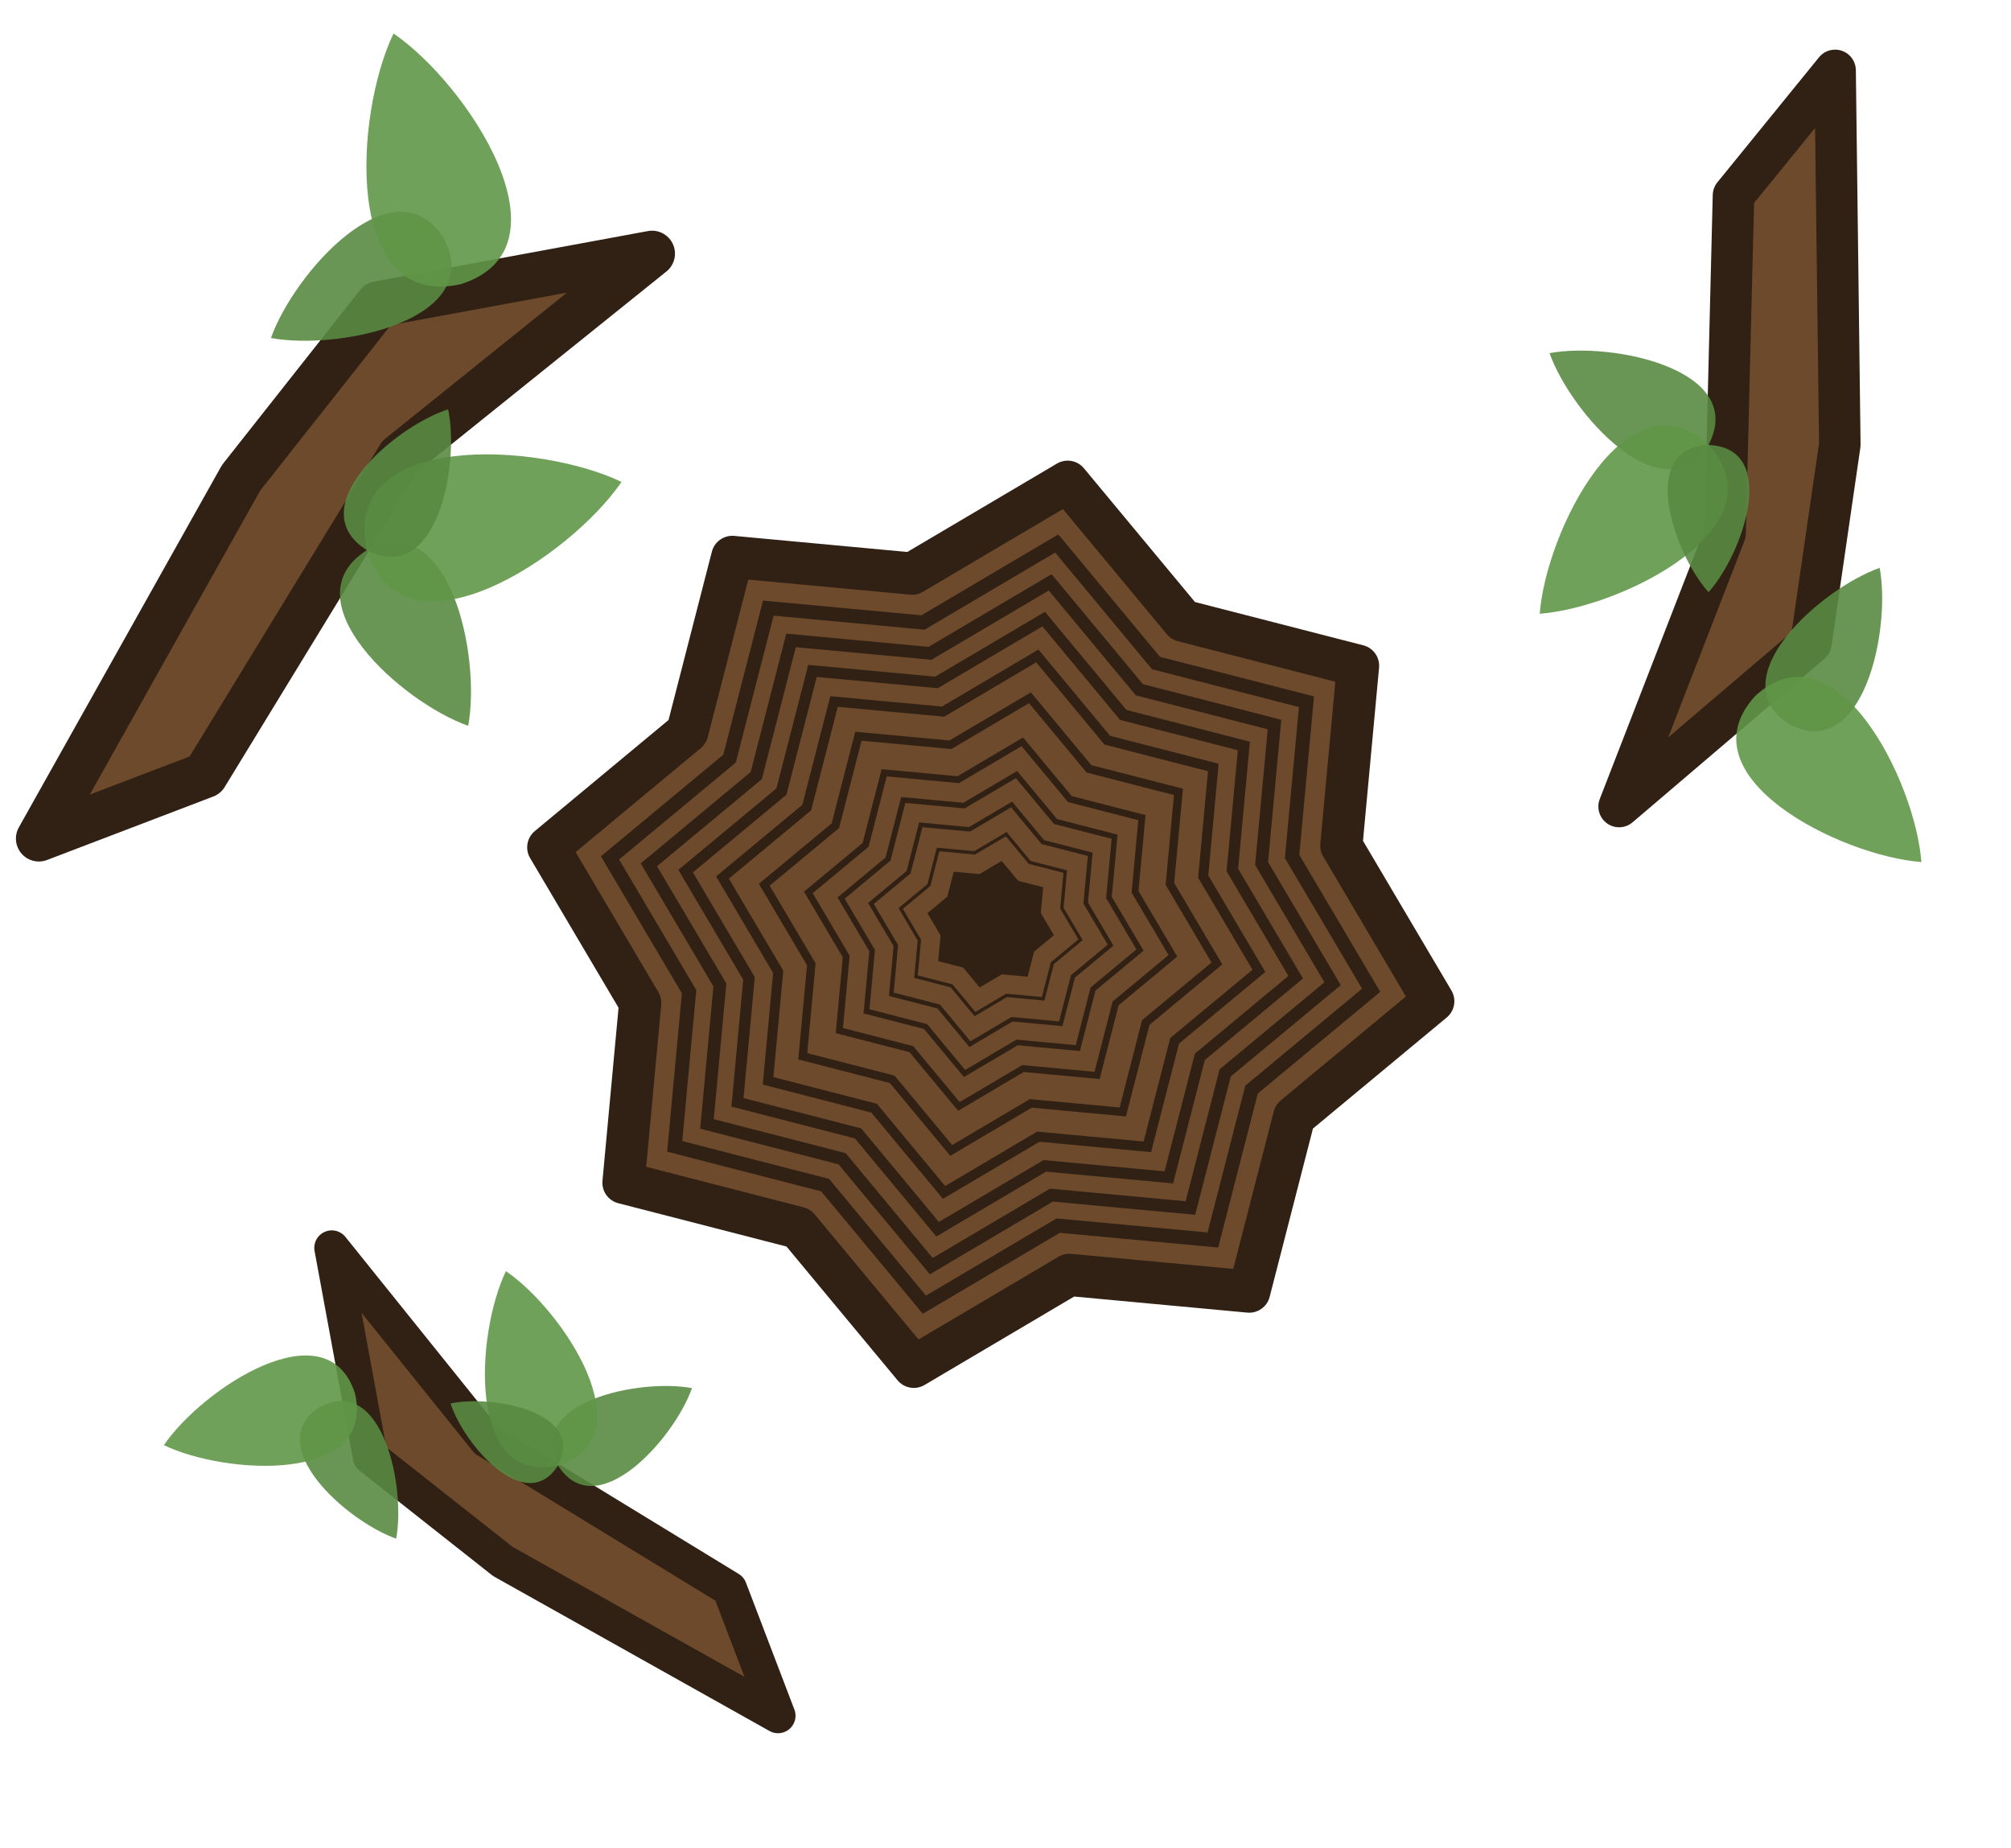 <svg xmlns="http://www.w3.org/2000/svg" width="236.926" height="217.725" viewBox="0 0 62.687 57.606"><path d="m14.95 9.102-2.614 2.17-.846 3.288-3.382-.314-2.924 1.728-2.17-2.613-3.288-.847.314-3.381-1.728-2.924 2.613-2.17L1.772.75l3.381.314L8.077-.663l2.17 2.613 3.289.846-.314 3.382z" style="fill:#6d4a2c;fill-opacity:1;stroke:#312114;stroke-width:.794;stroke-linejoin:round;stroke-dasharray:none;stroke-opacity:1" transform="translate(19.89 16.114)scale(1.658)"/><path fill="none" d="m14.95 9.102-2.614 2.17-.846 3.288-3.382-.314-2.924 1.728-2.17-2.613-3.288-.847.314-3.381-1.728-2.924 2.613-2.17L1.772.75l3.381.314L8.077-.663l2.17 2.613 3.289.846-.314 3.382z" style="fill:#5f4316;fill-opacity:0;fill-rule:nonzero;stroke:#312114;stroke-width:.307;stroke-linejoin:miter;stroke-dasharray:none;stroke-opacity:1" transform="translate(21.423 17.884)scale(1.426)"/><path fill="none" d="m14.95 9.102-2.614 2.17-.846 3.288-3.382-.314-2.924 1.728-2.17-2.613-3.288-.847.314-3.381-1.728-2.924 2.613-2.17L1.772.75l3.381.314L8.077-.663l2.17 2.613 3.289.846-.314 3.382z" style="fill:#5f4316;fill-opacity:0;fill-rule:nonzero;stroke:#312114;stroke-width:.307;stroke-linejoin:miter;stroke-dasharray:none;stroke-opacity:1" transform="translate(22.389 18.999)scale(1.281)"/><path fill="none" d="m14.95 9.102-2.614 2.17-.846 3.288-3.382-.314-2.924 1.728-2.17-2.613-3.288-.847.314-3.381-1.728-2.924 2.613-2.17L1.772.75l3.381.314L8.077-.663l2.17 2.613 3.289.846-.314 3.382z" style="fill:#5f4316;fill-opacity:0;fill-rule:nonzero;stroke:#312114;stroke-width:.307;stroke-linejoin:miter;stroke-dasharray:none;stroke-opacity:1" transform="translate(23.302 20.053)scale(1.143)"/><path fill="none" d="m14.95 9.102-2.614 2.17-.846 3.288-3.382-.314-2.924 1.728-2.17-2.613-3.288-.847.314-3.381-1.728-2.924 2.613-2.17L1.772.75l3.381.314L8.077-.663l2.17 2.613 3.289.846-.314 3.382z" style="fill:#5f4316;fill-opacity:0;fill-rule:nonzero;stroke:#312114;stroke-width:.307;stroke-linejoin:miter;stroke-dasharray:none;stroke-opacity:1" transform="translate(24.218 21.11)scale(1.005)"/><path fill="none" d="m14.95 9.102-2.614 2.17-.846 3.288-3.382-.314-2.924 1.728-2.17-2.613-3.288-.847.314-3.381-1.728-2.924 2.613-2.17L1.772.75l3.381.314L8.077-.663l2.17 2.613 3.289.846-.314 3.382z" style="fill:#5f4316;fill-opacity:0;fill-rule:nonzero;stroke:#312114;stroke-width:.307;stroke-linejoin:miter;stroke-dasharray:none;stroke-opacity:1" transform="translate(25.256 22.309)scale(.848)"/><path fill="none" d="m14.95 9.102-2.614 2.17-.846 3.288-3.382-.314-2.924 1.728-2.17-2.613-3.288-.847.314-3.381-1.728-2.924 2.613-2.17L1.772.75l3.381.314L8.077-.663l2.17 2.613 3.289.846-.314 3.382z" style="fill:#5f4316;fill-opacity:0;fill-rule:nonzero;stroke:#312114;stroke-width:.307;stroke-linejoin:miter;stroke-dasharray:none;stroke-opacity:1" transform="translate(26.351 23.573)scale(.683)"/><path fill="none" d="m14.95 9.102-2.614 2.17-.846 3.288-3.382-.314-2.924 1.728-2.17-2.613-3.288-.847.314-3.381-1.728-2.924 2.613-2.17L1.772.75l3.381.314L8.077-.663l2.17 2.613 3.289.846-.314 3.382z" style="fill:#5f4316;fill-opacity:0;fill-rule:nonzero;stroke:#312114;stroke-width:.307;stroke-linejoin:miter;stroke-dasharray:none;stroke-opacity:1" transform="translate(27.164 24.512)scale(.56)"/><path fill="none" d="m14.95 9.102-2.614 2.17-.846 3.288-3.382-.314-2.924 1.728-2.17-2.613-3.288-.847.314-3.381-1.728-2.924 2.613-2.17L1.772.75l3.381.314L8.077-.663l2.17 2.613 3.289.846-.314 3.382z" style="fill:#5f4316;fill-opacity:0;fill-rule:nonzero;stroke:#312114;stroke-width:.307;stroke-linejoin:miter;stroke-dasharray:none;stroke-opacity:1" transform="translate(27.907 25.37)scale(.449)"/><path fill="none" d="m14.95 9.102-2.614 2.17-.846 3.288-3.382-.314-2.924 1.728-2.17-2.613-3.288-.847.314-3.381-1.728-2.924 2.613-2.17L1.772.75l3.381.314L8.077-.663l2.17 2.613 3.289.846-.314 3.382z" style="fill:#5f4316;fill-opacity:0;fill-rule:nonzero;stroke:#312114;stroke-width:.307;stroke-linejoin:miter;stroke-dasharray:none;stroke-opacity:1" transform="translate(28.645 26.222)scale(.337)"/><path d="m14.95 9.102-2.614 2.17-.846 3.288-3.382-.314-2.924 1.728-2.17-2.613-3.288-.847.314-3.381-1.728-2.924 2.613-2.17L1.772.75l3.381.314L8.077-.663l2.17 2.613 3.289.846-.314 3.382z" style="fill:#312114;fill-opacity:1;fill-rule:nonzero;stroke:#4b2e00;stroke-width:0;stroke-linejoin:miter;stroke-dasharray:none;stroke-opacity:1" transform="translate(29.31 26.99)scale(.237)"/><g style="fill:none"><path fill="#6d4a2c" stroke="#1b1917" stroke-linejoin="round" stroke-miterlimit="16" stroke-width="6.16" d="M27.733 63.425 24.253 33.9 45.48 3.08l-4.705 43.227 11.78 48.774-9.767 21.826Z" style="stroke:#312114;stroke-opacity:1" transform="rotate(45.001 6.76 16.108)scale(.232)"/><path fill="#5f926a" d="M72.864 65.399c-5.334-7.781-22.519-19.061-26.313-7.048-2.72 12.3 17.801 11.125 26.312 7.054l.004.001z" style="fill:#588a42;fill-opacity:.898;stroke-width:1.204" transform="rotate(45.001 6.76 16.108)scale(.232)"/><path fill="#587e60" d="m64.265 27.66-.004.008C52.662 31.733 32.677 49.506 46.55 58.351c14.596 7.591 19.995-18.602 17.717-30.679l.004-.008-.004.002z" style="fill:#609648;fill-opacity:.898;stroke-width:1.204" transform="rotate(45.001 6.76 16.108)scale(.232)"/><path fill="#5f926a" d="M17.293 47.3c7.658-5.25 18.759-22.162 6.936-25.896-12.105-2.677-10.949 17.52-6.942 25.895l-.001.004z" style="fill:#588a42;fill-opacity:.898;stroke-width:1.185" transform="rotate(45.001 6.76 16.108)scale(.232)"/><path fill="#587e60" d="m0 6.732.008.005c4 11.415 21.492 31.083 30.197 17.43C37.675 9.803 11.897 4.49.012 6.731l-.008-.005.002.005z" style="fill:#609648;fill-opacity:.898;stroke-width:1.185" transform="rotate(45.001 6.76 16.108)scale(.232)"/><path fill="#77a37a" d="m40.891 37.243.001.005c-3.485 6.883-4.658 23.404 5.657 21.103 10.085-3.165.808-16.886-5.652-21.106l-.001-.003q0-.002 0 0c-.001-.002-.004.002-.005 0" style="fill:#588a42;fill-opacity:.898;stroke-width:1.204" transform="rotate(45.001 6.76 16.108)scale(.232)"/></g><g style="fill:none"><path fill="#6d4a2c" stroke="#1b1917" stroke-linejoin="round" stroke-miterlimit="16" stroke-width="6.16" d="M27.733 63.425 24.253 33.9 45.48 3.08l-4.705 43.227 11.78 48.774-9.767 21.826Z" style="stroke:#312114;stroke-opacity:1" transform="rotate(-45.005 55.479 16.952)scale(.177)"/><path fill="#5f926a" d="M72.864 65.399c-5.334-7.781-22.519-19.061-26.313-7.048-2.72 12.3 17.801 11.125 26.312 7.054l.004.001z" style="fill:#588a42;fill-opacity:.898;stroke-width:1.204" transform="rotate(-45.005 55.479 16.952)scale(.177)"/><path fill="#587e60" d="m64.265 27.66-.004.008C52.662 31.733 32.677 49.506 46.55 58.351c14.596 7.591 19.995-18.602 17.717-30.679l.004-.008-.004.002z" style="fill:#609648;fill-opacity:.898;stroke-width:1.204" transform="rotate(-45.005 55.479 16.952)scale(.177)"/><path fill="#5f926a" d="M17.293 47.3c7.658-5.25 18.759-22.162 6.936-25.896-12.105-2.677-10.949 17.52-6.942 25.895l-.001.004z" style="fill:#588a42;fill-opacity:.898;stroke-width:1.185" transform="rotate(-45.005 55.479 16.952)scale(.177)"/><path fill="#587e60" d="m0 6.732.008.005c4 11.415 21.492 31.083 30.197 17.43C37.675 9.803 11.897 4.49.012 6.731l-.008-.005.002.005z" style="fill:#609648;fill-opacity:.898;stroke-width:1.185" transform="rotate(-45.005 55.479 16.952)scale(.177)"/><path fill="#77a37a" d="m40.891 37.243.001.005c-3.485 6.883-4.658 23.404 5.657 21.103 10.085-3.165.808-16.886-5.652-21.106l-.001-.003q0-.002 0 0c-.001-.002-.004.002-.005 0" style="fill:#588a42;fill-opacity:.898;stroke-width:1.204" transform="rotate(-45.005 55.479 16.952)scale(.177)"/></g><g style="fill:none"><path fill="#6d4a2c" stroke="#1b1917" stroke-linejoin="round" stroke-miterlimit="16" stroke-width="6.16" d="M27.733 63.425 24.253 33.9 45.48 3.08l-4.705 43.227 11.78 48.774-9.767 21.826Z" style="stroke:#312114;stroke-opacity:1" transform="rotate(-165 31.623 10.198)scale(.21)"/><path fill="#5f926a" d="M72.864 65.399c-5.334-7.781-22.519-19.061-26.313-7.048-2.72 12.3 17.801 11.125 26.312 7.054l.004.001z" style="fill:#588a42;fill-opacity:.898;stroke-width:1.204" transform="rotate(-165 31.623 10.198)scale(.21)"/><path fill="#587e60" d="m64.265 27.66-.004.008C52.662 31.733 32.677 49.506 46.55 58.351c14.596 7.591 19.995-18.602 17.717-30.679l.004-.008-.004.002z" style="fill:#609648;fill-opacity:.898;stroke-width:1.204" transform="rotate(-165 31.623 10.198)scale(.21)"/><path fill="#5f926a" d="M17.293 47.3c7.658-5.25 18.759-22.162 6.936-25.896-12.105-2.677-10.949 17.52-6.942 25.895l-.001.004z" style="fill:#588a42;fill-opacity:.898;stroke-width:1.185" transform="rotate(-165 31.623 10.198)scale(.21)"/><path fill="#587e60" d="m0 6.732.008.005c4 11.415 21.492 31.083 30.197 17.43C37.675 9.803 11.897 4.49.012 6.731l-.008-.005.002.005z" style="fill:#609648;fill-opacity:.898;stroke-width:1.185" transform="rotate(-165 31.623 10.198)scale(.21)"/><path fill="#77a37a" d="m40.891 37.243.001.005c-3.485 6.883-4.658 23.404 5.657 21.103 10.085-3.165.808-16.886-5.652-21.106l-.001-.003q0-.002 0 0c-.001-.002-.004.002-.005 0" style="fill:#588a42;fill-opacity:.898;stroke-width:1.204" transform="rotate(-165 31.623 10.198)scale(.21)"/></g></svg>